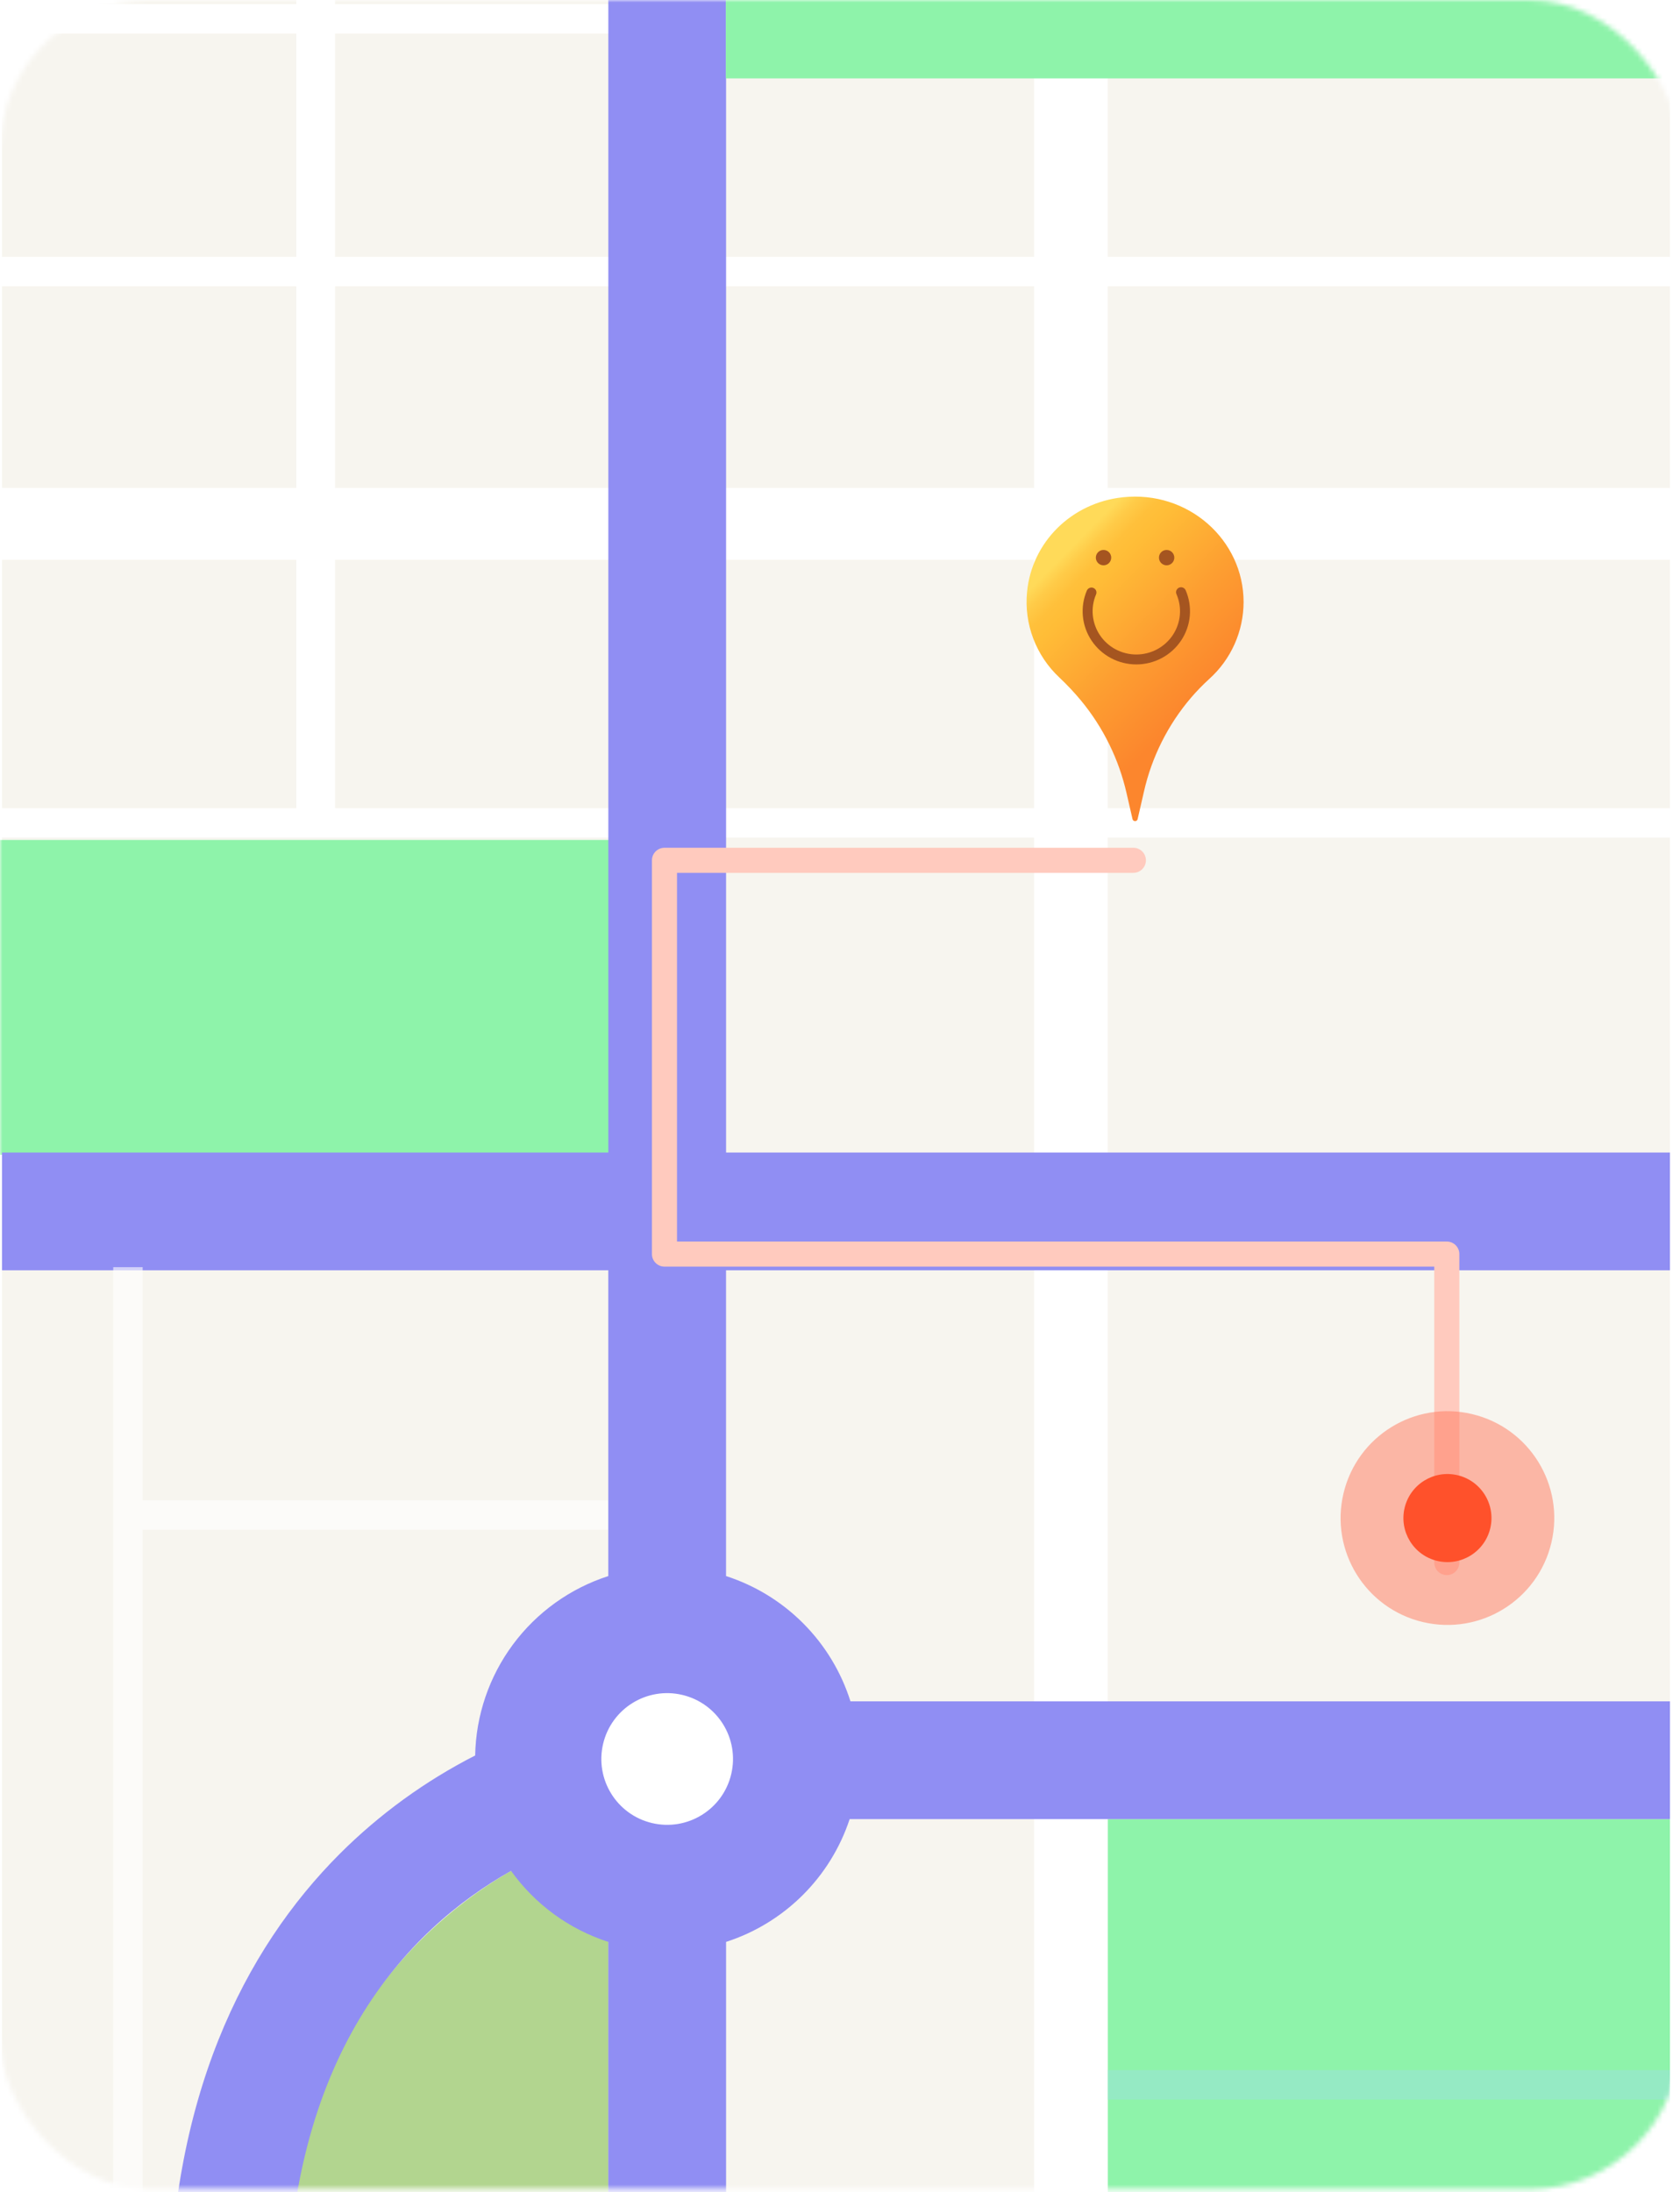 <svg width="335" height="437" viewBox="0 0 335 437" fill="none" xmlns="http://www.w3.org/2000/svg">
<mask id="mask0_2_7668" style="mask-type:alpha" maskUnits="userSpaceOnUse" x="0" y="0" width="335" height="437">
<rect width="335" height="436.422" rx="30" fill="#F8F9FB"/>
</mask>
<g mask="url(#mask0_2_7668)">
<path d="M0.399 500.275L332.991 500.275L332.991 -73.678H0.399L0.399 500.275Z" fill="#EEEBDF"/>
<path opacity="0.5" d="M0.399 500.275L332.991 500.275L332.991 -73.678H0.399L0.399 500.275Z" fill="white"/>
<path d="M332.991 362.644H220.875V461.576H332.991V362.644Z" fill="#8EF3AA"/>
<path d="M2.28882e-05 230.203L121.459 230.203L121.459 167.449H2.28882e-05L2.28882e-05 230.203Z" fill="#8EF3AA"/>
<path d="M332.991 412.677H220.875V418.546H332.991V412.677Z" fill="#95EAC4"/>
<path d="M220.875 -73.678H206.204V500.275H220.875V-73.678Z" fill="white"/>
<path d="M332.991 97.269H0.399V111.591H332.991V97.269Z" fill="white"/>
<path d="M332.991 6.699V0.831H66.798V-73.678H59.092V0.831H0.399V6.699H59.092V51.203H0.399V57.071H59.092V161.11H0.399V166.978H332.991V161.11H66.798V57.07H332.991V51.201H66.798V6.699H332.991Z" fill="white"/>
<path d="M58.281 443.769H121.298V387.118L101.904 372.955C89.338 380.224 78.774 390.5 71.16 402.86C63.546 415.219 59.121 429.277 58.281 443.769Z" fill="#B2D58F"/>
<path d="M332.991 253.234V229.756H144.783V-73.678H121.305V229.756H0.399V253.234H121.298V314.189C113.697 316.64 107.052 321.405 102.292 327.818C97.532 334.231 94.895 341.971 94.75 349.956C84.796 355.032 75.698 361.634 67.785 369.523C48.616 388.694 33.704 418.376 33.704 462.551V500.275H57.182V462.551C57.182 409.794 81.038 384.762 101.904 372.955C106.687 379.629 113.485 384.593 121.298 387.118V500.275H144.783V387.118C150.525 385.262 155.748 382.079 160.03 377.827C164.311 373.574 167.529 368.373 169.424 362.643H333V339.165H169.588C167.744 333.325 164.531 328.01 160.214 323.665C155.898 319.319 150.605 316.07 144.777 314.188V253.234H332.991Z" fill="#908EF3"/>
<path d="M333 -7.654H144.739V15.626H333V-7.654Z" fill="#8EF3AA"/>
<path d="M145.812 353.669C147.478 346.614 143.108 339.544 136.053 337.879C128.998 336.213 121.929 340.582 120.263 347.637C118.598 354.692 122.967 361.762 130.022 363.427C137.077 365.093 144.146 360.724 145.812 353.669Z" fill="white"/>
<g style="mix-blend-mode:multiply" opacity="0.6">
<path d="M28.448 299.097V252.612H22.58V443.628H28.448V304.96H121.269V299.091L28.448 299.097Z" fill="white"/>
</g>
<g filter="url(#filter0_d_2_7668)">
<path d="M288.5 303.5V242H132.5V163.5H226" stroke="#FFCABE" stroke-width="5" stroke-linecap="round" stroke-linejoin="round"/>
</g>
<path opacity="0.5" d="M309.358 307.521C312.061 296.071 304.971 284.597 293.521 281.894C282.071 279.191 270.597 286.282 267.894 297.732C265.191 309.182 272.282 320.655 283.732 323.358C295.182 326.061 306.655 318.971 309.358 307.521Z" fill="#FF795C"/>
<path d="M297.171 304.644C298.285 299.925 295.362 295.196 290.643 294.082C285.924 292.968 281.196 295.89 280.082 300.609C278.968 305.329 281.89 310.057 286.609 311.171C291.328 312.285 296.057 309.363 297.171 304.644Z" fill="#FF512B"/>
<path d="M223.872 99.133C213.657 100.23 205.742 108.079 204.798 118.019C204.494 121.169 204.92 124.346 206.042 127.305C207.163 130.264 208.951 132.925 211.266 135.083C212.794 136.524 214.233 138.058 215.574 139.674C220.001 145.039 223.11 151.367 224.649 158.151L225.825 163.273C225.846 163.368 225.891 163.456 225.958 163.527C226.025 163.598 226.11 163.649 226.203 163.675C226.271 163.693 226.341 163.698 226.41 163.689C226.479 163.679 226.545 163.657 226.605 163.621C226.665 163.586 226.718 163.539 226.759 163.483C226.801 163.427 226.831 163.364 226.848 163.296L228.099 157.844C229.66 150.929 232.88 144.498 237.481 139.105C238.619 137.778 239.838 136.522 241.131 135.345C243.281 133.411 245.001 131.047 246.181 128.407C247.36 125.766 247.972 122.907 247.977 120.015C247.977 107.62 236.927 97.731 223.872 99.133Z" fill="url(#paint0_linear_2_7668)"/>
<path d="M226.588 132.453C224.821 132.452 223.082 132.019 221.526 131.191C219.969 130.363 218.644 129.167 217.667 127.71C216.691 126.252 216.094 124.578 215.929 122.836C215.765 121.094 216.038 119.34 216.725 117.728C216.827 117.487 217.023 117.297 217.268 117.198C217.512 117.1 217.787 117.102 218.03 117.204C218.273 117.306 218.465 117.499 218.565 117.742C218.664 117.984 218.662 118.255 218.559 118.496C217.999 119.81 217.778 121.241 217.913 122.66C218.049 124.08 218.538 125.444 219.336 126.631C220.134 127.817 221.218 128.79 222.488 129.46C223.759 130.131 225.178 130.48 226.618 130.475C228.058 130.47 229.475 130.112 230.741 129.432C232.007 128.752 233.083 127.773 233.873 126.581C234.663 125.388 235.142 124.021 235.268 122.6C235.393 121.18 235.161 119.751 234.593 118.441C234.488 118.201 234.484 117.929 234.582 117.686C234.679 117.443 234.871 117.249 235.113 117.145C235.356 117.042 235.63 117.038 235.875 117.134C236.121 117.231 236.317 117.42 236.422 117.66C237.122 119.273 237.407 121.033 237.251 122.781C237.095 124.53 236.503 126.213 235.528 127.679C234.554 129.145 233.227 130.349 231.666 131.182C230.106 132.015 228.361 132.452 226.588 132.453Z" fill="#A55520"/>
<path d="M220.048 112.696C220.894 112.696 221.58 112.01 221.58 111.164C221.58 110.318 220.894 109.633 220.048 109.633C219.202 109.633 218.517 110.318 218.517 111.164C218.517 112.01 219.202 112.696 220.048 112.696Z" fill="#A55520"/>
<path d="M232.632 112.696C233.477 112.696 234.163 112.01 234.163 111.164C234.163 110.318 233.477 109.633 232.632 109.633C231.786 109.633 231.1 110.318 231.1 111.164C231.1 112.01 231.786 112.696 232.632 112.696Z" fill="#A55520"/>
</g>
<defs>
<filter id="filter0_d_2_7668" x="120" y="159" width="181" height="165" filterUnits="userSpaceOnUse" color-interpolation-filters="sRGB">
<feFlood flood-opacity="0" result="BackgroundImageFix"/>
<feColorMatrix in="SourceAlpha" type="matrix" values="0 0 0 0 0 0 0 0 0 0 0 0 0 0 0 0 0 0 127 0" result="hardAlpha"/>
<feOffset dy="8"/>
<feGaussianBlur stdDeviation="5"/>
<feComposite in2="hardAlpha" operator="out"/>
<feColorMatrix type="matrix" values="0 0 0 0 0 0 0 0 0 0 0 0 0 0 0 0 0 0 0.18 0"/>
<feBlend mode="normal" in2="BackgroundImageFix" result="effect1_dropShadow_2_7668"/>
<feBlend mode="normal" in="SourceGraphic" in2="effect1_dropShadow_2_7668" result="shape"/>
</filter>
<linearGradient id="paint0_linear_2_7668" x1="236.249" y1="141.956" x2="208.377" y2="114.41" gradientUnits="userSpaceOnUse">
<stop stop-color="#FC862D"/>
<stop offset="0.382" stop-color="#FD9E31"/>
<stop offset="0.782" stop-color="#FFBD37"/>
<stop offset="0.856" stop-color="#FFC03B"/>
<stop offset="0.934" stop-color="#FFCB48"/>
<stop offset="1" stop-color="#FFDA59"/>
</linearGradient>
</defs>
</svg>
